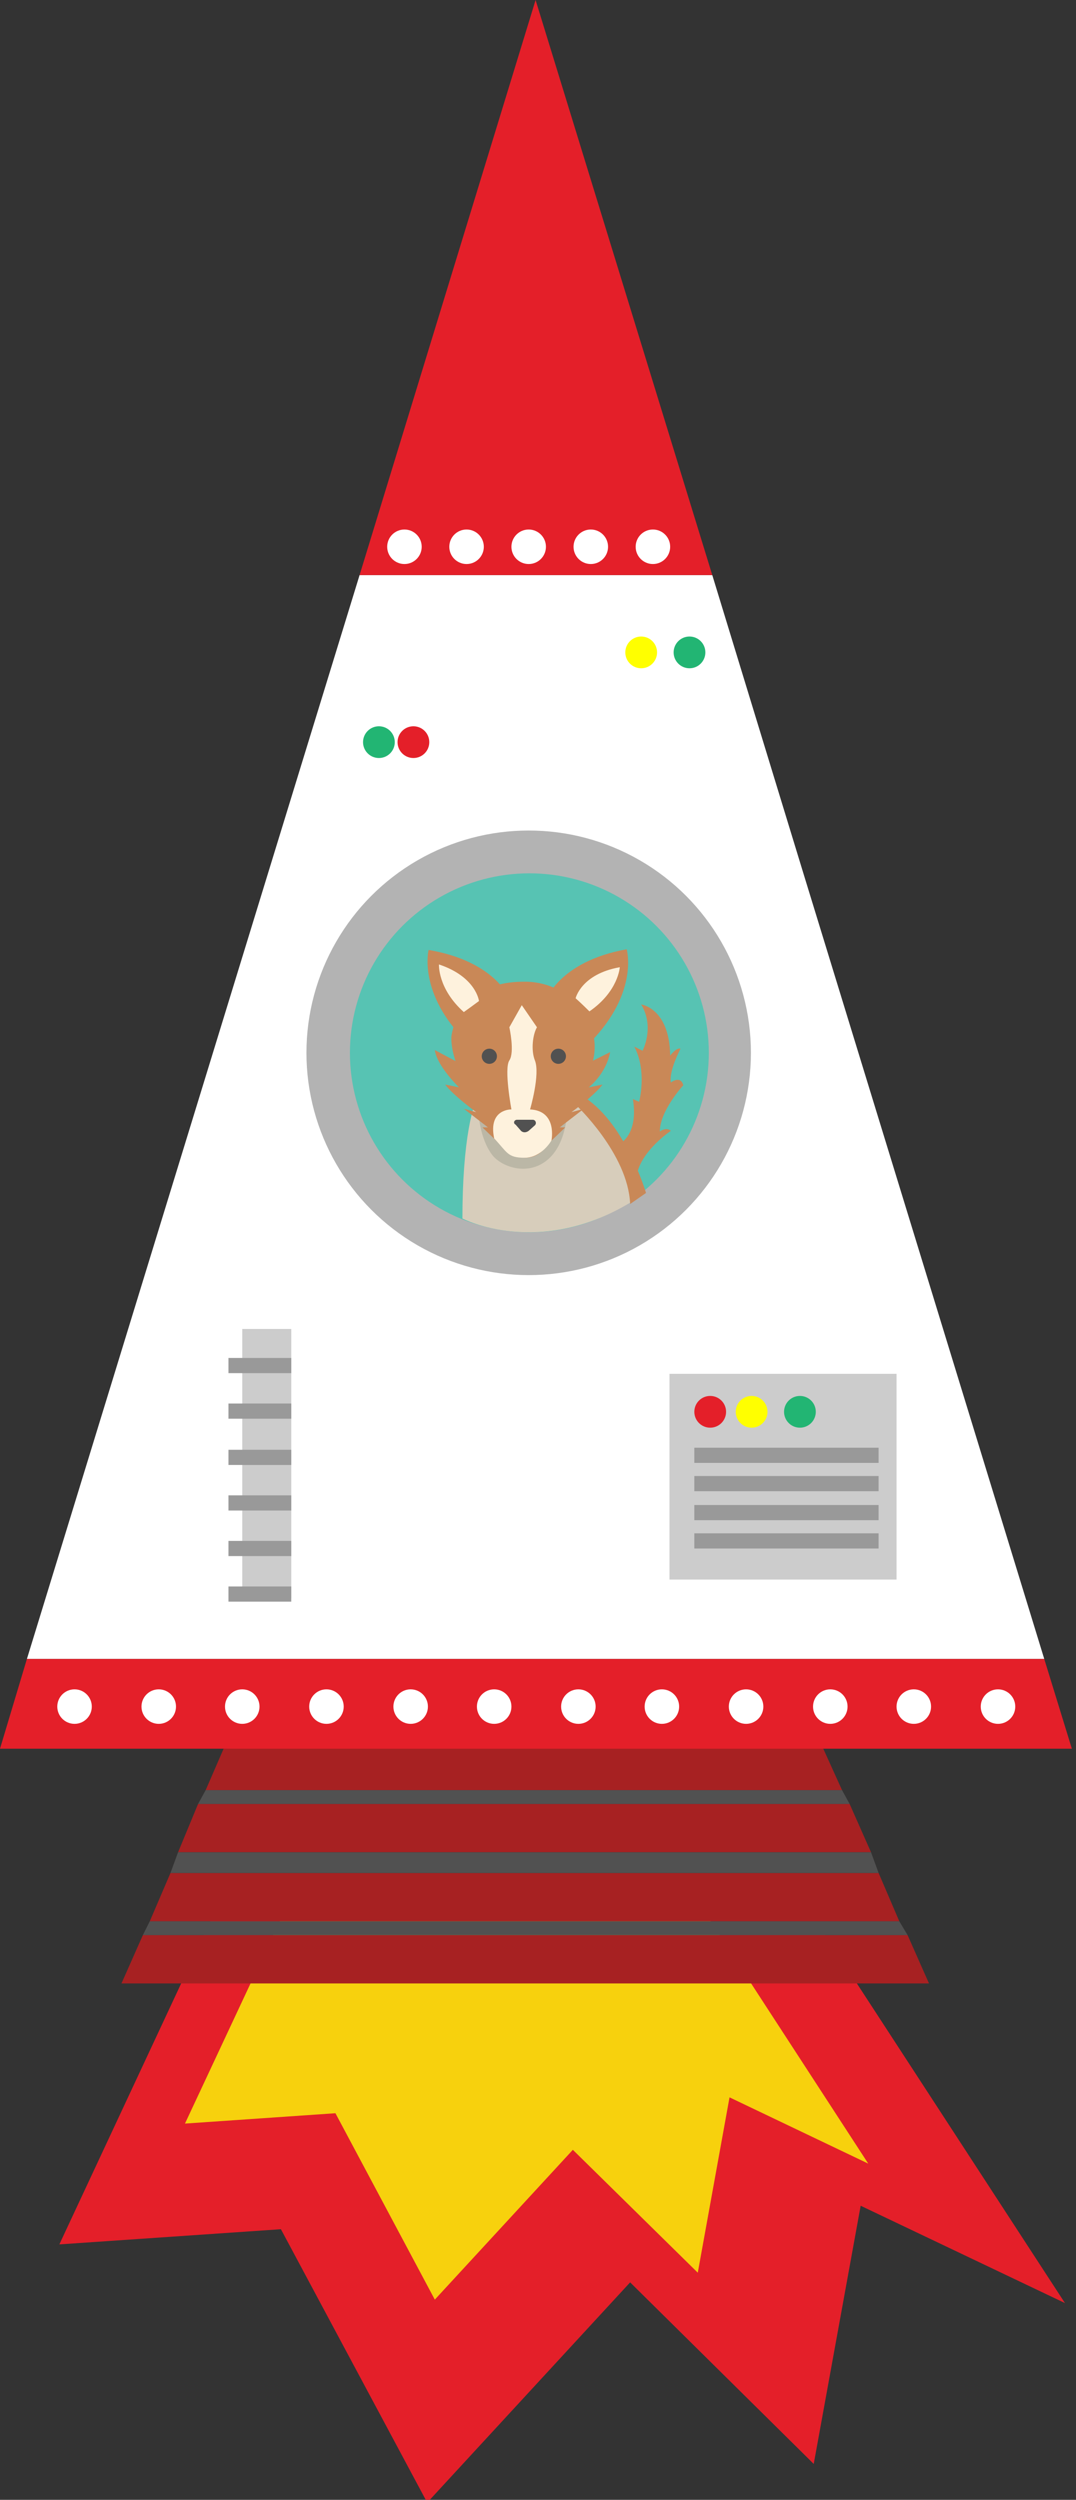 <?xml version="1.0" encoding="utf-8"?>
<!-- Generator: Adobe Illustrator 19.0.0, SVG Export Plug-In . SVG Version: 6.00 Build 0)  -->
<!DOCTYPE svg PUBLIC "-//W3C//DTD SVG 1.1//EN" "http://www.w3.org/Graphics/SVG/1.1/DTD/svg11.dtd">
<svg version="1.1" id="Layer_1" xmlns="http://www.w3.org/2000/svg" xmlns:xlink="http://www.w3.org/1999/xlink" x="0px" y="0px"
	 viewBox="0 0 155.9 362.1" style="enable-background:new 0 0 155.9 362.1;" xml:space="preserve">
<rect x="0" y="0" width="155.9" height="362.1" fill="#333333" stroke="none"/>
<style type="text/css">
	.st0{fill:#E41F29;}
	.st1{fill:#F7D10D;}
	.st2{fill:#A72122;}
	.st3{fill:#515151;}
	.st4{fill:#FFFFFF;}
	.st5{fill:#B3B3B3;}
	.st6{fill:#57C3B3;}
	.st7{fill:none;}
	.st8{fill:#CCCCCC;}
	.st9{fill:#FFFF00;}
	.st10{fill:#22B573;}
	.st11{fill:#999999;}
	.st12{fill:#D7CDBB;}
	.st13{fill:#BBB7A6;}
	.st14{fill:#C98857;}
	.st15{fill:#FEF2DD;}
</style>
<g id="XMLID_14_">
	<polygon id="XMLID_82_" class="st0" points="33.3,272.2 8.6,325.1 40.7,322.9 61.9,362.5 91.3,330.6 117.9,356.9 124.7,319.5 
		154.3,333.6 119.2,279.7 	"/>
	<polygon id="XMLID_81_" class="st1" points="43.6,271.7 26.8,307.6 48.6,306.1 63,333.1 83,311.4 101.1,329.2 105.7,303.8 
		125.8,313.4 102,276.8 	"/>
	<g id="XMLID_73_">
		<polygon id="XMLID_12_" class="st2" points="21.7,278.3 130.3,278.3 127.3,271.3 24.7,271.3 		"/>
		<polygon id="XMLID_11_" class="st2" points="17.6,287.3 134.6,287.3 131.5,280.3 20.7,280.3 		"/>
		<polygon id="XMLID_10_" class="st2" points="117.7,249.8 32.4,253.3 29.8,259.3 122,259.3 		"/>
		<polygon id="XMLID_9_" class="st2" points="28.7,261.3 25.8,268.3 126.2,268.3 123.1,261.3 		"/>
		<polygon id="XMLID_8_" class="st3" points="20.7,280.3 131.5,280.3 130.3,278.3 21.7,278.3 		"/>
		<polygon id="XMLID_7_" class="st3" points="24.7,271.3 127.3,271.3 126.2,268.3 25.8,268.3 		"/>
		<polygon id="XMLID_6_" class="st3" points="122,259.3 29.8,259.3 28.7,261.3 123.1,261.3 		"/>
	</g>
	<polygon id="XMLID_5_" class="st4" points="116.4,126.5 103.2,83.3 52.1,83.3 38.8,126.6 3.9,240.3 151.3,240.3 	"/>
	<polygon id="XMLID_4_" class="st0" points="77.6,253.3 155.3,253.3 151.3,240.3 3.9,240.3 0,253.3 	"/>
	<polygon id="XMLID_3_" class="st0" points="77.6,0 52.1,83.3 103.2,83.3 	"/>
	<circle id="XMLID_69_" class="st4" cx="58.6" cy="79.2" r="2.5"/>
	<circle id="XMLID_68_" class="st4" cx="10.8" cy="247.2" r="2.5"/>
	<circle id="XMLID_67_" class="st4" cx="23" cy="247.2" r="2.5"/>
	<circle id="XMLID_66_" class="st4" cx="35.1" cy="247.2" r="2.5"/>
	<circle id="XMLID_65_" class="st4" cx="47.3" cy="247.2" r="2.5"/>
	<circle id="XMLID_64_" class="st4" cx="59.5" cy="247.2" r="2.5"/>
	<circle id="XMLID_63_" class="st4" cx="71.6" cy="247.2" r="2.5"/>
	<circle id="XMLID_62_" class="st4" cx="83.8" cy="247.2" r="2.5"/>
	<circle id="XMLID_61_" class="st4" cx="95.9" cy="247.2" r="2.5"/>
	<circle id="XMLID_60_" class="st4" cx="108.1" cy="247.2" r="2.5"/>
	<circle id="XMLID_59_" class="st4" cx="120.3" cy="247.2" r="2.5"/>
	<circle id="XMLID_58_" class="st4" cx="132.4" cy="247.2" r="2.5"/>
	<circle id="XMLID_57_" class="st4" cx="144.6" cy="247.2" r="2.5"/>
	<circle id="XMLID_56_" class="st4" cx="67.6" cy="79.2" r="2.5"/>
	<circle id="XMLID_55_" class="st4" cx="76.6" cy="79.2" r="2.5"/>
	<circle id="XMLID_54_" class="st4" cx="85.6" cy="79.2" r="2.5"/>
	<circle id="XMLID_53_" class="st4" cx="94.6" cy="79.2" r="2.5"/>
	<circle id="XMLID_52_" class="st5" cx="76.6" cy="152.5" r="32.2"/>
	<circle id="XMLID_51_" class="st6" cx="76.7" cy="152.5" r="26"/>
	<circle id="XMLID_50_" class="st7" cx="76.7" cy="152.5" r="26"/>
	<rect id="XMLID_49_" x="97" y="199" class="st8" width="32.9" height="29.8"/>
	<circle id="XMLID_48_" class="st0" cx="102.9" cy="204.5" r="2.3"/>
	<circle id="XMLID_47_" class="st0" cx="59.9" cy="107.5" r="2.3"/>
	<circle id="XMLID_46_" class="st9" cx="108.9" cy="204.5" r="2.3"/>
	<circle id="XMLID_45_" class="st10" cx="115.9" cy="204.5" r="2.3"/>
	<circle id="XMLID_44_" class="st9" cx="92.9" cy="94.5" r="2.3"/>
	<circle id="XMLID_43_" class="st10" cx="99.9" cy="94.5" r="2.3"/>
	<circle id="XMLID_42_" class="st10" cx="54.9" cy="107.5" r="2.3"/>
	<rect id="XMLID_41_" x="100.6" y="209.7" class="st11" width="26.7" height="2.2"/>
	<rect id="XMLID_40_" x="100.6" y="213.8" class="st11" width="26.7" height="2.2"/>
	<rect id="XMLID_39_" x="100.6" y="218" class="st11" width="26.7" height="2.2"/>
	<rect id="XMLID_38_" x="100.6" y="222.1" class="st11" width="26.7" height="2.2"/>
	<rect id="XMLID_37_" x="35.1" y="192.5" class="st8" width="7.1" height="39"/>
	<rect id="XMLID_36_" x="33.1" y="196.7" class="st11" width="9.1" height="2.2"/>
	<rect id="XMLID_35_" x="33.1" y="203.3" class="st11" width="9.1" height="2.2"/>
	<rect id="XMLID_34_" x="33.1" y="210" class="st11" width="9.1" height="2.2"/>
	<rect id="XMLID_33_" x="33.1" y="216.6" class="st11" width="9.1" height="2.2"/>
	<rect id="XMLID_32_" x="33.1" y="223.2" class="st11" width="9.1" height="2.2"/>
	<rect id="XMLID_31_" x="33.1" y="229.8" class="st11" width="9.1" height="2.2"/>
	<path id="XMLID_30_" class="st12" d="M69.8,158.1c-1.3,1.1-2.8,7.2-2.8,18.4c0,0,11.2,5.9,24.8-2.6c0,0-1.4-9.2-10.1-15.5
		L69.8,158.1z"/>
	<path id="XMLID_29_" class="st13" d="M69.3,160.8c0,0,0.1,4.1,2.1,6.6c1.6,1.9,6,3.2,8.8-0.3c2.2-2.8,2-7.1,2-7.1
		S70.6,157.5,69.3,160.8z"/>
	<g id="XMLID_17_">
		<path id="XMLID_28_" class="st14" d="M65.4,150.2c0,0-0.3,4.2,3.6,8.4c2.2,2.4,3.4,5.1,3.9,6.9c0.4,1.3,1.7,2.2,3.2,2.2l0,0
			c1.5,0,2.8-0.9,3.2-2.2c0.7-2.2,2-5.4,3.9-7.1c1-0.9,1.7-2.1,2.3-3.5c2.5-6-2.4-12.6-9.3-12.7c-0.1,0-0.2,0-0.3,0
			C66,142.2,65.4,150.2,65.4,150.2z"/>
		<ellipse id="XMLID_27_" class="st3" cx="70.9" cy="153" rx="1.1" ry="1.1"/>
		<ellipse id="XMLID_26_" class="st3" cx="80.9" cy="153" rx="1.1" ry="1.1"/>
		<path id="XMLID_2_" class="st14" d="M78,167c0,0,2.9-2.7,3.9-3.7h-0.8l3.5-2.7l-1.8,0.5c0,0,3.3-2.4,4.5-4l-2,0.4
			c0,0,2.5-1.9,3.1-5.1l-2.6,1.3l-0.2-3l-3.3,6.1c0,0-1.9,4-3.1,6.1C78.4,164.3,78,167,78,167z"/>
		<path id="XMLID_1_" class="st14" d="M73.8,167c0,0-2.9-2.7-3.9-3.7h0.8l-3.5-2.7l1.8,0.5c0,0-3.3-2.4-4.5-4l2,0.4
			c0,0-3.2-3.1-3.5-5.4l3,1.6l0.2-3l3.3,6.1c0,0,1.9,4,3.1,6.1C73.4,164.3,73.8,167,73.8,167z"/>
		<path id="XMLID_23_" class="st15" d="M73.8,148.8c0,0,0.8,3.6,0,4.8c-0.8,1.2,0.3,7.1,0.3,7.1s-3.4-0.1-2.5,4.2
			c1.9,2,1.9,2.8,4.4,2.8s3.9-2.5,3.9-2.5s0.9-4.3-3.1-4.5c0,0,1.5-5.1,0.7-7.1c-0.6-1.5-0.3-3.8,0.3-4.8l-2.2-3.2L73.8,148.8z"/>
		<path id="XMLID_22_" class="st3" d="M74.9,162.2h2.3c0.4,0,0.6,0.5,0.3,0.8l-0.9,0.8c-0.4,0.3-0.9,0.3-1.2-0.1l-0.7-0.8
			C74.3,162.7,74.5,162.2,74.9,162.2z"/>
		<path id="XMLID_21_" class="st14" d="M79,145.1c0,0,1.8-5.8,11.8-7.6c0,0,1.8,6.2-5.2,13.4C85.5,150.8,80,148.5,79,145.1z"/>
		<path id="XMLID_20_" class="st14" d="M74,145c0,0-1.9-5.7-11.9-7.4c0,0-1.6,6.3,5.5,13.3C67.6,150.8,73,148.3,74,145z"/>
		<path id="XMLID_19_" class="st15" d="M69.4,145c0,0-0.4-3.5-5.8-5.3c0,0-0.2,3.5,3.6,6.9C67.2,146.6,68.6,145.6,69.4,145z"/>
		<path id="XMLID_18_" class="st15" d="M83.4,144.6c0,0,0.8-3.5,6.4-4.5c0,0-0.2,3.5-4.4,6.4C85.4,146.5,84.2,145.3,83.4,144.6z"/>
	</g>
	<path id="XMLID_16_" class="st14" d="M83.4,160c0,0,7.6,7.1,7.9,14.4l2.3-1.6c0,0-3.1-10.6-9.5-14.2L83.4,160z"/>
	<path id="XMLID_15_" class="st14" d="M89.4,165.9c0,0,3.2-1.1,2.3-6.7l0.9,0.4c0,0,1.2-4.4-0.7-8l1.2,0.6c0,0,1.8-3.4-0.2-6.7
		c0,0,4.1,0.5,4.2,7.4c0,0,0.9-1.2,1.5-1c0,0-1.7,3.2-1.4,4.9c0,0,1.4-1.1,1.8,0.4c0,0-3.4,3.7-3.4,6.7c0,0,0.9-0.7,1.6-0.1
		c0,0-5.4,3.6-5,7.7L89.4,165.9z"/>
</g>
</svg>

